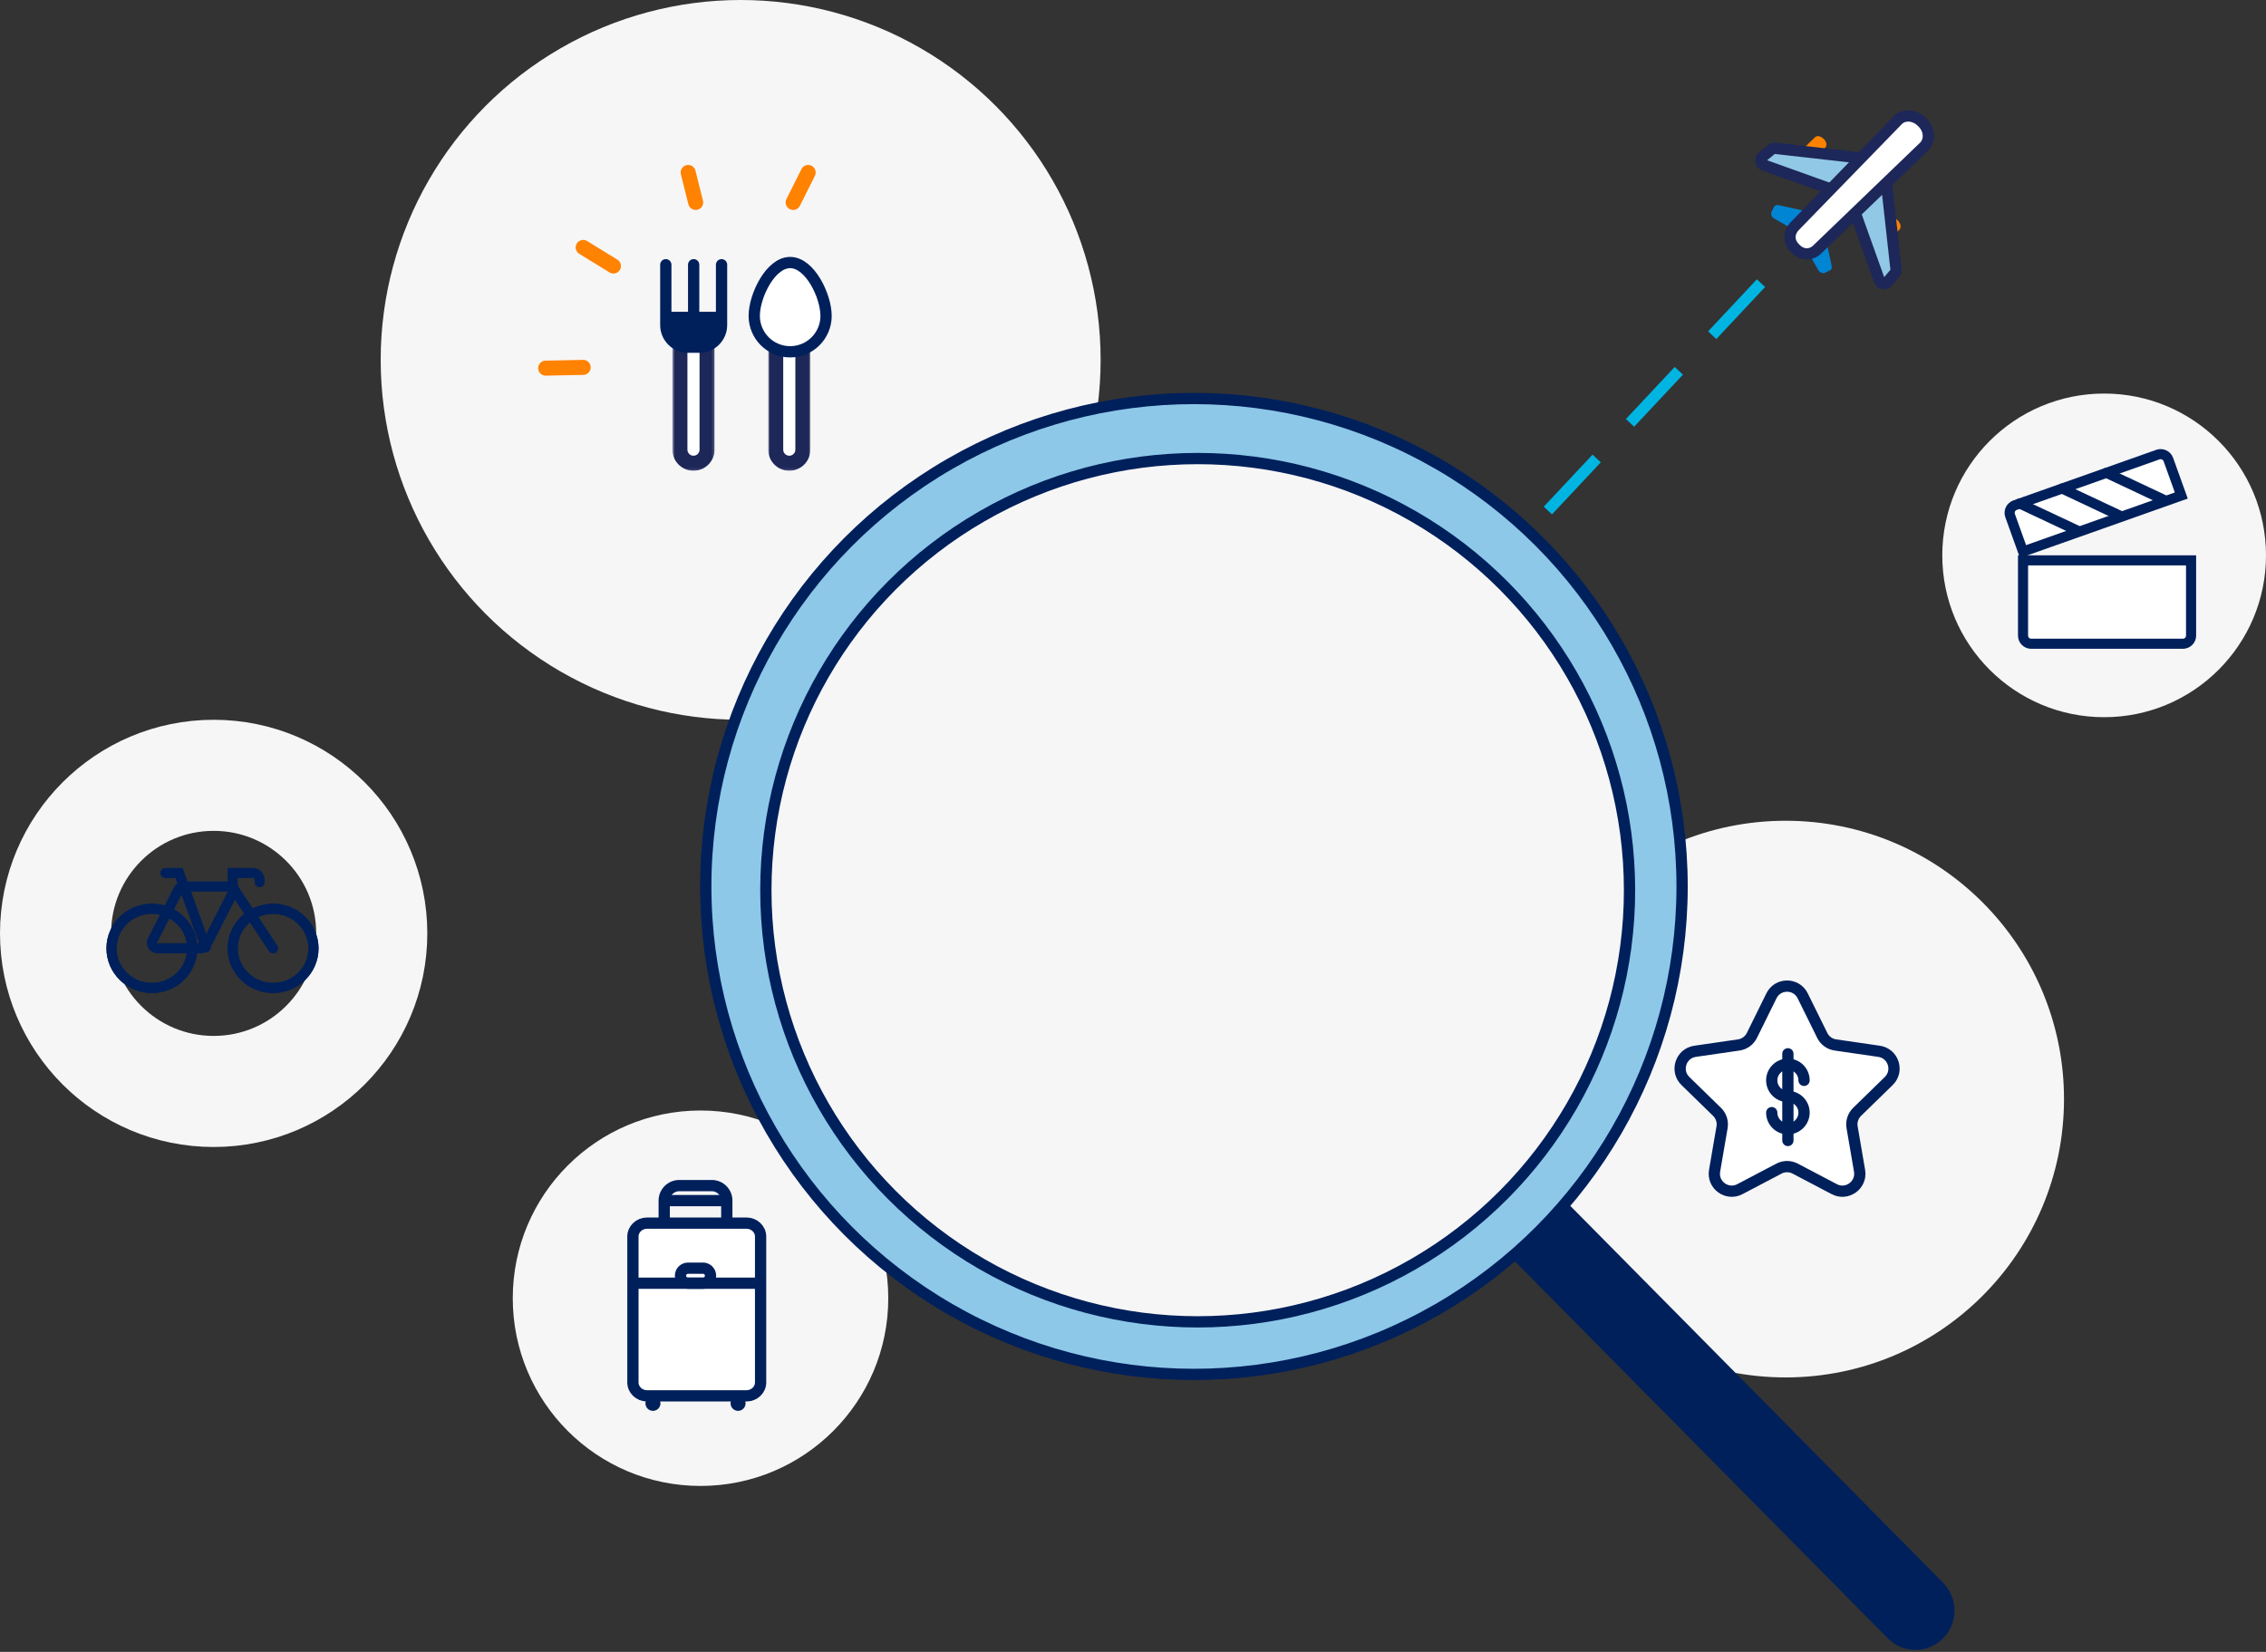 <svg xmlns="http://www.w3.org/2000/svg" xmlns:xlink="http://www.w3.org/1999/xlink" width="875px"
  height="638px">
  <rect width="100%" height="100%" fill="#333333" stroke="none"/>
  <style>
    #icon:nth-child(1) {
    animation: move1 1.5s ease-out;
    }

    #icon:nth-child(2) {
    animation: move2 1.5s ease-out;
    }

    #icon:nth-child(3) {
    animation: move3 1.5s ease-out;
    }

    #icon:nth-child(4) {
    animation: move4 1.5s ease-out;
    }

    #icon:nth-child(5) {
    animation: move5 1.5s ease-out;
    }

    #icon:nth-child(6) {
    animation: move6 1.5s ease-out;
    }

    @keyframes move1 {
    0% {
    opacity: 0;
    transform: translate(525px, 215px);
    }
    100% {
    opacity: 1;
    transform: translate(689px, 62.912px);
    }
    }
    @keyframes move2 {
    0% {
    opacity: 0;
    transform: translate(525px, 215px);
    }
    100% {
    opacity: 1;
    transform: translate(402px, 471.912px);
    }
    }
    @keyframes move3 {
    0% {
    opacity: 0;
    transform: translate(525px, 215px);
    }
    100% {
    opacity: 1;
    transform: translate(351px, 43px);
    }
    }
    @keyframes move4 {
    0% {
    opacity: 0;
    transform: translate(525px, 215px);
    }
    100% {
    opacity: 1;
    transform: translate(786px, 360px);
    }
    }
    @keyframes move5 {
    0% {
    opacity: 0;
    transform: translate(525px, 215px);
    }
    100% {
    opacity: 1;
    transform: translate(204px, 321px);
    }
    }
    @keyframes move6 {
    0% {
    opacity: 0;
    transform: translate(525px, 215px);
    }
    100% {
    opacity: 1;
    transform: translate(954px, 195px);
    }
    }

  </style>

  <defs>
    <polygon id="path-1"
      points="2.546 2.048 18.827 2.048 18.827 60.9 2.546 60.9" />
    <polygon id="path-3"
      points="1.841 2.048 18.125 2.048 18.125 60.9 1.841 60.9" />
    <path
      d="M96.074,-23.26 L96.074,-23.26 C104.343,-23.306 111.082,-16.641 111.128,-8.372 C111.129,-8.317 111.129,-8.262 111.128,-8.206 L109.977,199.399 C109.93,207.787 103.142,214.575 94.755,214.621 L94.755,214.621 C86.486,214.667 79.747,208.002 79.701,199.733 C79.7,199.678 79.7,199.623 79.701,199.567 L80.852,-8.038 C80.899,-16.426 87.687,-23.214 96.074,-23.26 Z"
      id="path-5" />
  </defs>
  <g id="Page-1" stroke="none" stroke-width="1" fill="none" fill-rule="evenodd">
    <g id="404-full-image" transform="translate(-204, -43)">
      <g id="icons">
        <g class="plane" id="icon" transform="translate(689, 62.912)">
          <path d="M193.508,91.034 L0,297.549" id="Line-3" stroke="#00B5E2"
            stroke-width="4.35" stroke-linecap="square"
            stroke-dasharray="23.2,23.2" />
          <g
            transform="translate(234, 51) rotate(-45) translate(-234, -51) translate(198, 15)"
            fill-rule="nonzero">
            <path
              d="M13.908,29.386 L7.337,19.112 C6.905,18.392 6.126,18.084 5.435,18.392 L3.619,19.009 C2.668,19.317 2.149,20.55 2.495,21.68 L5.521,32.673 L13.908,29.386 Z"
              id="Shape_44_" fill="#0084D4" />
            <path
              d="M11.871,39.889 L5.264,50.163 C4.834,50.883 4.062,51.191 3.376,50.883 L1.574,50.266 C0.63,49.958 0.115,48.725 0.458,47.595 L3.461,36.602 L11.871,39.889 Z"
              id="Shape_45_" fill="#0084D4" />
            <path
              d="M23.349,13.117 C23.349,11.609 24.19,10.375 25.219,10.375 L35.879,10.512 C36.907,10.512 37.749,11.746 37.749,13.392 C37.749,14.9 36.907,16.135 35.879,16.135 L25.219,15.997 C24.19,15.86 23.349,14.626 23.349,13.117 Z"
              id="Shape_46_" fill="#FE8200" />
            <path
              d="M42.912,28.992 L21.865,2.581 C21.6,2.218 21.069,1.945 20.627,1.945 L16.029,1.492 C14.702,1.401 13.729,2.853 14.26,4.124 L27.967,33.168 L42.912,28.992 Z"
              id="Shape_47_" stroke="#1D2759" stroke-width="4.35" fill="#91C8E5" />
            <path
              d="M21.312,56.091 C21.312,57.636 22.148,58.9 23.17,58.9 L33.761,58.76 C34.783,58.76 35.619,57.496 35.712,55.95 C35.712,54.405 34.876,53.14 33.854,53.14 L23.263,53.281 C22.148,53.14 21.312,54.545 21.312,56.091 Z"
              id="Shape_48_" fill="#FE8200" />
            <path
              d="M42.912,42.422 L21.785,68.819 C21.433,69.183 20.993,69.456 20.553,69.456 L15.975,69.82 C14.654,69.911 13.686,68.455 14.302,67.18 L28.035,38.144 L42.912,42.422 Z"
              id="Shape_49_" stroke="#1D2759" stroke-width="4.35" fill="#91C8E5" />
            <path
              d="M0.062,35.756 L0.062,35.256 C0.062,31.456 2.781,29.256 6.202,29.256 L63.129,28.456 C66.463,28.456 69.182,31.556 69.182,35.456 L69.182,35.956 C69.182,39.756 66.463,42.856 63.042,42.856 L6.114,41.756 C2.869,41.856 0.062,39.656 0.062,35.756 Z"
              id="Shape_50_" stroke="#1D2759" stroke-width="4.35" fill="#FFFFFF" />
          </g>
        </g>
        <g class="bag" id="icon" transform="translate(402, 471.912)">
          <circle id="Oval" fill="#F6F6F6" cx="72.5" cy="72.5" r="72.5" />
          <g id="icons/bags/bag-2" transform="translate(0, 2.9)">
            <g id="Group" transform="translate(46.4, 26.1)">
              <path
                d="M17.883,0 L30.45,0 C33.653,-5.88427734e-16 36.25,2.597 36.25,5.8 L36.25,17.4 C36.25,20.603 33.653,23.2 30.45,23.2 L17.883,23.2 C14.68,23.2 12.083,20.603 12.083,17.4 L12.083,5.8 C12.083,2.597 14.68,5.88427734e-16 17.883,0 Z"
                id="Rectangle-path" stroke="#00205B" stroke-width="4.35"
                transform="translate(24.167, 11.6) rotate(-180) translate(-24.167, -11.6) " />
              <circle id="Oval" fill="#00205B" fill-rule="nonzero" cx="40.6" cy="84.1"
                r="2.9" />
              <circle id="Oval" fill="#00205B" fill-rule="nonzero" cx="7.733" cy="84.1"
                r="2.9" />
              <path
                d="M5.396,81.2 L43.904,81.2 C46.874,81.176 49.275,78.894 49.3,76.072 L49.3,19.628 C49.275,16.806 46.874,14.524 43.904,14.5 L5.396,14.5 C2.426,14.524 0.025,16.806 3.73034936e-14,19.628 L3.73034936e-14,76.072 C0.025,78.894 2.426,81.176 5.396,81.2 Z"
                id="Shape" stroke="#00205B" stroke-width="4.35" fill="#FFFFFF"
                fill-rule="nonzero" />
              <path d="M3.73034936e-14,37.7 L48.333,37.7" id="Shape"
                stroke="#00205B" stroke-width="4.35" fill="#F6F6F6" fill-rule="nonzero" />
              <path
                d="M21.267,31.9 L27.067,31.9 C28.668,31.9 29.967,33.198 29.967,34.8 L29.967,34.8 C29.967,36.402 28.668,37.7 27.067,37.7 L21.267,37.7 C19.665,37.7 18.367,36.402 18.367,34.8 L18.367,34.8 C18.367,33.198 19.665,31.9 21.267,31.9 Z"
                id="Rectangle-path" stroke="#00205B" stroke-width="4.35" fill-rule="nonzero"
                transform="translate(24.167, 34.8) rotate(-180) translate(-24.167, -34.8) " />
              <path d="M36.25,5.8 L12.083,5.8" id="Shape" stroke="#00205B"
                stroke-width="4.35" />
            </g>
          </g>
        </g>
        <g class="food" id="icon" transform="translate(351, 43)">
          <circle id="Oval" fill="#F6F6F6" cx="139" cy="139" r="139" />
          <g id="icons/food/cutlery" transform="translate(72.396, 72.396)">
            <g id="Group-21" transform="translate(37.7, 29)">
              <path
                d="M10.685,77.52 C7.794,77.52 5.442,75.168 5.442,72.277 L5.442,24.468 L15.928,24.468 L15.928,72.277 C15.928,75.168 13.576,77.52 10.685,77.52"
                id="Fill-1" fill="#FFFFFF" />
              <g id="Group-5" transform="translate(0, 19.52)">
                <mask id="mask-2" fill="white">
                  <use xlink:href="#path-1" />
                </mask>
                <g id="Clip-4" />
                <path
                  d="M18.827,2.048 L13.027,2.048 L8.346,2.048 L2.546,2.048 L2.546,7.848 L2.546,52.757 C2.546,57.249 6.198,60.9 10.684,60.9 C15.176,60.9 18.827,57.249 18.827,52.757 L18.827,7.848 L18.827,2.048 Z M13.027,7.848 L13.027,52.757 C13.027,54.053 11.98,55.1 10.684,55.1 C9.393,55.1 8.346,54.053 8.346,52.757 L8.346,7.848 L13.027,7.848 L13.027,7.848 Z"
                  id="Fill-3" fill="#1D2758" mask="url(#mask-2)" />
              </g>
              <path
                d="M21.526,0.855 L21.526,24.163 C21.526,28.875 17.707,32.697 12.991,32.697 L8.537,32.697 C3.824,32.697 -0.001,28.875 -0.001,24.163 L-0.001,0.855"
                id="Stroke-6" stroke="#00205B" stroke-width="4.35" stroke-linecap="round" />
              <path d="M10.756,31.599 L10.756,0.85" id="Stroke-8"
                stroke="#00205B" stroke-width="4.35" stroke-linecap="round" />
              <path
                d="M10.756,32.045 L10.756,32.045 C4.976,32.045 0.29,27.358 0.29,21.579 L0.29,19.032 L21.222,19.032 L21.222,21.579 C21.222,27.358 16.536,32.045 10.756,32.045"
                id="Fill-10" fill="#00205B" />
              <path
                d="M47.683,77.52 C44.791,77.52 42.439,75.168 42.439,72.277 L42.439,24.468 L52.926,24.468 L52.926,72.277 C52.926,75.168 50.574,77.52 47.683,77.52"
                id="Fill-12" fill="#FFFFFF" />
              <g id="Group-16" transform="translate(37.7, 19.52)">
                <mask id="mask-4" fill="white">
                  <use xlink:href="#path-3" />
                </mask>
                <g id="Clip-15" />
                <path
                  d="M18.125,2.048 L12.325,2.048 L7.641,2.048 L1.841,2.048 L1.841,7.848 L1.841,52.757 C1.841,57.249 5.495,60.9 9.982,60.9 C14.471,60.9 18.125,57.249 18.125,52.757 L18.125,7.848 L18.125,2.048 Z M12.325,7.848 L12.325,52.757 C12.325,54.053 11.278,55.1 9.982,55.1 C8.688,55.1 7.641,54.053 7.641,52.757 L7.641,7.848 L12.325,7.848 L12.325,7.848 Z"
                  id="Fill-14" fill="#1D2758" mask="url(#mask-4)" />
              </g>
              <path
                d="M61.885,20.603 C61.885,28.265 55.673,34.474 48.017,34.474 C40.356,34.474 34.147,28.265 34.147,20.603 C34.147,12.944 40.356,0.002 48.017,0.002 C55.673,0.002 61.885,12.944 61.885,20.603"
                id="Fill-17" fill="#FFFFFF" />
              <path
                d="M61.885,20.603 C61.885,28.265 55.673,34.474 48.017,34.474 C40.356,34.474 34.147,28.265 34.147,20.603 C34.147,12.944 40.356,0.002 48.017,0.002 C55.673,0.002 61.885,12.944 61.885,20.603 Z"
                id="Stroke-19" stroke="#00205B" stroke-width="4.35" stroke-linecap="round" />
            </g>
          </g>
          <path d="M165.062,66.604 L159.271,78.188" id="Shape" stroke="#FF8200"
            stroke-width="5.8" stroke-linecap="round" />
          <path d="M121.625,78.188 L118.729,66.604" id="Shape" stroke="#FF8200"
            stroke-width="5.8" stroke-linecap="round" />
          <path d="M89.867,102.744 L78.188,95.562" id="Shape" stroke="#FF8200"
            stroke-width="5.8" stroke-linecap="round" />
          <path d="M78.188,141.896 L63.708,142.185" id="Shape" stroke="#FF8200"
            stroke-width="5.8" stroke-linecap="round" />
        </g>
        <g class="deal" id="icon" transform="translate(786, 360)">
          <circle id="Oval" fill="#F6F6F6" cx="107.5" cy="107.5" r="107.5" />
          <g id="icons/deals/star" transform="translate(37.77, 34.865)">
            <g id="Group-9" transform="translate(29, 29)">
              <path
                d="M47.331,3.751 L54.88,19.043 C55.857,21.029 57.754,22.407 59.946,22.726 L76.821,25.179 C82.343,25.98 84.547,32.763 80.551,36.657 L68.342,48.562 C66.752,50.108 66.03,52.335 66.404,54.519 L69.287,71.327 C70.23,76.825 64.459,81.019 59.523,78.42 L44.428,70.486 C42.468,69.454 40.125,69.454 38.164,70.486 L23.07,78.42 C18.131,81.019 12.36,76.825 13.305,71.327 L16.188,54.519 C16.562,52.335 15.837,50.108 14.251,48.562 L2.039,36.657 C-1.954,32.763 0.25,25.98 5.768,25.179 L22.646,22.726 C24.839,22.407 26.732,21.029 27.713,19.043 L35.258,3.751 C37.729,-1.251 44.86,-1.251 47.331,3.751"
                id="Fill-1" fill="#FFFFFF" />
              <path
                d="M47.331,3.751 L54.88,19.043 C55.857,21.029 57.754,22.407 59.946,22.726 L76.821,25.179 C82.343,25.98 84.547,32.763 80.551,36.657 L68.342,48.562 C66.752,50.108 66.03,52.335 66.404,54.519 L69.287,71.327 C70.23,76.825 64.459,81.019 59.523,78.42 L44.428,70.486 C42.468,69.454 40.125,69.454 38.164,70.486 L23.07,78.42 C18.131,81.019 12.36,76.825 13.305,71.327 L16.188,54.519 C16.562,52.335 15.837,50.108 14.251,48.562 L2.039,36.657 C-1.954,32.763 0.25,25.98 5.768,25.179 L22.646,22.726 C24.839,22.407 26.732,21.029 27.713,19.043 L35.258,3.751 C37.729,-1.251 44.86,-1.251 47.331,3.751 Z"
                id="Stroke-3" stroke="#00205B" stroke-width="4.35" stroke-linecap="round" />
              <path
                d="M35.376,48.868 C35.376,52.31 38.166,55.103 41.611,55.103 C45.056,55.103 47.849,52.31 47.849,48.868 C47.849,45.423 45.056,42.633 41.611,42.633 L41.611,42.633 C38.166,42.633 35.376,39.84 35.376,36.398 C35.376,32.953 38.166,30.16 41.611,30.16 C45.056,30.16 47.849,32.953 47.849,36.398"
                id="Stroke-5" stroke="#00205B" stroke-width="4.35" stroke-linecap="round" />
              <path d="M41.612,26.142 L41.612,59.617" id="Stroke-7" stroke="#00205B"
                stroke-width="4.35" stroke-linecap="round" />
            </g>
          </g>
        </g>
        <g class="bike" id="icon" transform="translate(204, 321)">
          <circle id="Oval" stroke="#F6F6F6" stroke-width="42.9" cx="82.5" cy="82.5" r="61.05" />
          <g id="icons/travel-items/bike" transform="translate(20, 20)"
            stroke="#00205B" stroke-linecap="round" stroke-width="3.9">
            <path
              d="M54.253,68.291 C54.253,76.738 47.269,83.587 38.654,83.587 C30.036,83.587 23.053,76.738 23.053,68.291 C23.053,59.844 30.036,52.997 38.654,52.997 C47.269,52.997 54.253,59.844 54.253,68.291"
              id="Fill-98" />
            <path
              d="M54.253,68.291 C54.253,76.738 47.269,83.587 38.654,83.587 C30.036,83.587 23.053,76.738 23.053,68.291 C23.053,59.844 30.036,52.997 38.654,52.997 C47.269,52.997 54.253,59.844 54.253,68.291 Z"
              id="Stroke-100" />
            <path
              d="M101.053,68.291 C101.053,76.738 94.067,83.587 85.452,83.587 C76.836,83.587 69.853,76.738 69.853,68.291 C69.853,59.844 76.836,52.997 85.452,52.997 C94.067,52.997 101.053,59.844 101.053,68.291"
              id="Fill-102" />
            <path
              d="M101.053,68.291 C101.053,76.738 94.067,83.587 85.452,83.587 C76.836,83.587 69.853,76.738 69.853,68.291 C69.853,59.844 76.836,52.997 85.452,52.997 C94.067,52.997 101.053,59.844 101.053,68.291 Z"
              id="Stroke-104" />
            <path d="M85.453,68.291 L69.853,44.65" id="Stroke-106" />
            <polyline id="Stroke-108"
              points="59.453 67.868 49.147 39.187 43.853 39.187" />
            <path
              d="M57.664,68.263 L40.767,68.263 C39.193,68.263 38.174,66.626 38.881,65.236 L48.954,45.519 C49.318,44.814 50.046,44.372 50.842,44.372 L67.74,44.372 C69.314,44.372 70.332,46.009 69.623,47.399 L59.55,67.116 C59.189,67.819 58.461,68.263 57.664,68.263 Z"
              id="Stroke-110" />
            <path
              d="M69.853,44.651 L69.853,39.164 L77.785,39.164 C79.15,39.164 80.253,40.431 80.253,41.992 L80.253,42.708"
              id="Stroke-112" />
          </g>
        </g>
        <g class="entertainment" id="icon" transform="translate(954, 195)">
          <circle id="Oval" fill="#F6F6F6" cx="62.5" cy="62.5" r="62.5" />
          <g id="icons/entertainment/movies">
            <g id="Group-15" transform="translate(26, 23.4)">
              <path
                d="M66.902,73.237 L8.346,73.237 C6.595,73.237 5.181,71.829 5.181,70.095 L5.181,41.019 L70.067,41.019 L70.067,70.095 C70.067,71.829 68.649,73.237 66.902,73.237"
                id="Fill-1" fill="#FFFFFF" />
              <path
                d="M66.902,73.237 L8.346,73.237 C6.595,73.237 5.181,71.829 5.181,70.095 L5.181,41.019 L70.067,41.019 L70.067,70.095 C70.067,71.829 68.649,73.237 66.902,73.237 Z"
                id="Stroke-3" stroke="#00205B" stroke-width="3.9" stroke-linecap="round" />
              <path
                d="M66.293,15.983 L5.179,37.626 L0.185,23.727 C-0.401,22.093 0.457,20.296 2.103,19.712 L57.257,0.183 C58.899,-0.398 60.71,0.454 61.299,2.087 L66.293,15.983 Z"
                id="Fill-5" fill="#FFFFFF" />
              <path
                d="M66.293,15.983 L5.179,37.626 L0.185,23.727 C-0.401,22.093 0.457,20.296 2.103,19.712 L57.257,0.183 C58.899,-0.398 60.71,0.454 61.299,2.087 L66.293,15.983 Z"
                id="Stroke-7" stroke="#00205B" stroke-width="3.9" stroke-linecap="round" />
              <path d="M3.919,19.071 L25.991,29.454" id="Stroke-9" stroke="#00205B"
                stroke-width="3.9" stroke-linecap="round" />
              <path d="M20.271,13.28 L42.342,23.663" id="Stroke-11" stroke="#00205B"
                stroke-width="3.9" stroke-linecap="round" />
              <path d="M37.389,7.219 L59.457,17.602" id="Stroke-13" stroke="#00205B"
                stroke-width="3.9" stroke-linecap="round" />
            </g>
          </g>
        </g>
      </g>
      <g id="mag-glass" transform="translate(474, 196.912)">
        <g id="Rectangle" transform="translate(301.23, 298.639)">
          <mask id="mask-6" fill="white">
            <use xlink:href="#path-5" />
          </mask>
          <use id="Mask" fill="#00205B"
            transform="translate(95.415, 95.68) rotate(-45) translate(-95.415, -95.68) "
            xlink:href="#path-5" />
          <polygon fill="#FF8200" mask="url(#mask-6)"
            transform="translate(32.258, 32.094) rotate(-315) translate(-32.258, -32.094) "
            points="17.025 14.709 47.3 14.877 47.492 49.478 17.216 49.31" />
        </g>
        <ellipse id="Oval" stroke="#00205B" stroke-width="4.35" fill="#8DC8E8" cx="191.03"
          cy="188.462" rx="188.5" ry="188.462" />
        <ellipse id="Oval" stroke="#00205B" stroke-width="4.35" fill="#F6F6F6" cx="192.48"
          cy="189.911" rx="166.75" ry="166.716" />
      </g>
    </g>
  </g>
</svg>
